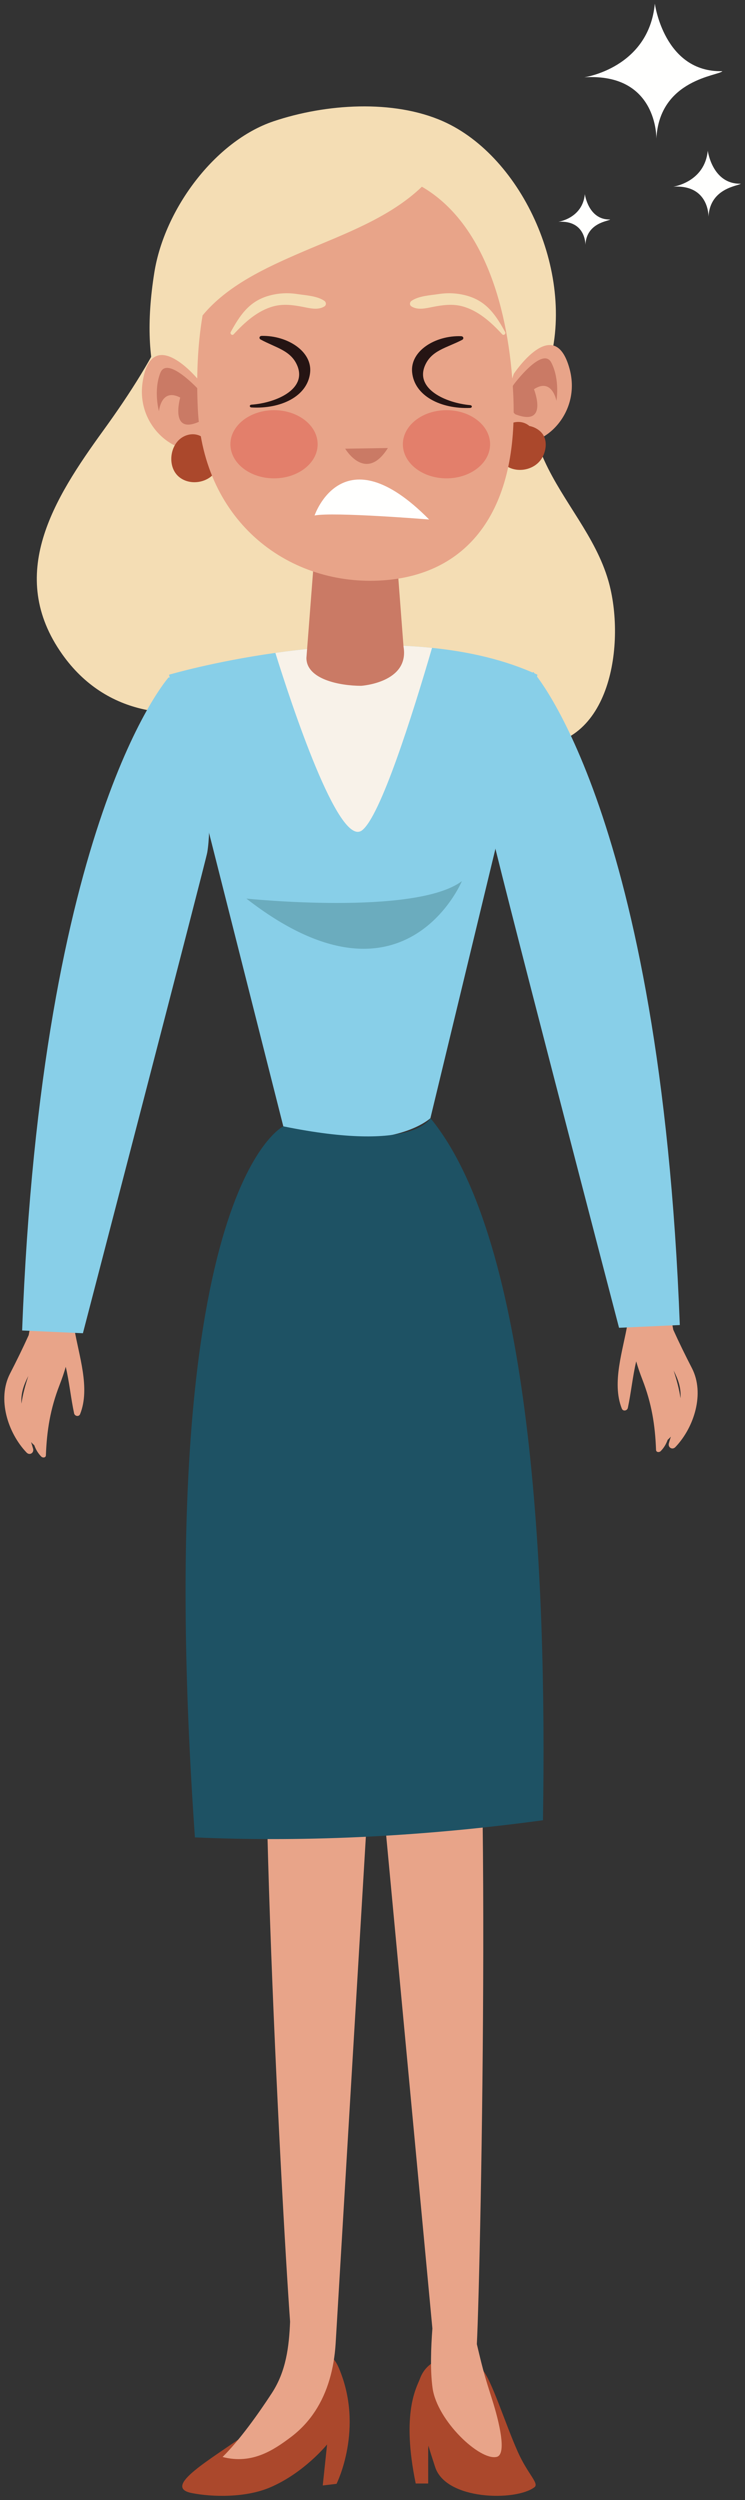 <?xml version="1.0" encoding="UTF-8"?>
<svg width="104px" height="349px" viewBox="0 0 104 349" version="1.1" xmlns="http://www.w3.org/2000/svg" xmlns:xlink="http://www.w3.org/1999/xlink">
    <rect x="0" y="0" width="104" height="349" fill="#333333" stroke="none"/>
    <!-- Generator: Sketch 64 (93537) - https://sketch.com -->
    <title>mad_face</title>
    <desc>Created with Sketch.</desc>
    <g id="Page-2" stroke="none" stroke-width="1" fill="none" fill-rule="evenodd">
        <g id="mad_face" transform="translate(0.6, 0.51)">
            <path d="M80.963,10.282 C80.963,10.282 89.958,8.996 90.813,0 C90.813,0 92.1,9.639 100.239,9.426 C99.81,10.068 91.455,10.495 91.028,18.847 C91.028,18.847 91.242,9.638 80.963,10.282" id="Fill-3" fill="#FFFFFE"></path>
            <path d="M93.388,25.551 C93.388,25.551 97.783,24.922 98.201,20.525 C98.201,20.525 98.83,25.236 102.806,25.132 C102.596,25.445 98.515,25.655 98.306,29.736 C98.306,29.736 98.412,25.236 93.388,25.551" id="Fill-4" fill="#FFFFFE"></path>
            <path d="M77.347,30.45 C77.347,30.45 80.721,29.968 81.043,26.594 C81.043,26.594 81.524,30.21 84.576,30.13 C84.415,30.369 81.282,30.532 81.121,33.663 C81.121,33.663 81.201,30.21 77.347,30.45" id="Fill-5" fill="#FFFFFE"></path>
            <path d="M84.318,80.533 C82.531,74.368 78.046,69.605 75.402,63.809 C72.841,58.192 72.118,52.147 70.816,46.15 C68.635,36.104 63.482,24.336 51.649,24.274 L27.821,25.993 C26.928,39.019 21.312,49.239 13.82,59.585 C6.919,69.114 0.205,79.706 8.103,90.843 C14.185,99.419 23.996,100.528 33.226,97.414 C40.632,94.915 47.995,90.242 55.34,95.031 C60.858,98.628 66.325,103.334 73.272,103.615 C84.825,104.083 86.769,88.986 84.318,80.533" id="Fill-6" fill="#F4DDB4"></path>
            <path d="M66.699,330.252 C64.258,327.763 59.323,327.861 58.005,331.594 C57.547,332.778 55.405,336.335 57.432,346.17 L59.173,346.17 L59.173,341.41 L59.212,340.892 C59.463,341.811 59.8,342.792 60.138,343.852 C61.621,348.518 71.374,348.666 73.997,346.698 C74.716,346.16 73.101,344.924 71.681,341.745 C69.891,337.729 67.981,331.555 66.699,330.252" id="Fill-7" fill="#AB482C"></path>
            <path d="M68.123,334.521 C67.191,331.573 66.94,330.862 65.966,326.713 C66.511,316.261 68.315,227.549 64.46,217.148 L50.019,220.607 L59.761,324.534 C59.563,327.166 59.441,330.35 59.782,332.833 C60.412,337.389 66.366,343.013 68.733,342.456 C70.199,342.11 69.056,337.472 68.123,334.521" id="Fill-8" fill="#E8A489"></path>
            <path d="M46.714,330.072 C44.254,324.257 39.498,333.181 39.498,333.181 C38.45,334.477 37.212,336.77 34.01,339.081 C28.892,342.78 21.882,346.656 26.173,347.504 C29.087,348.08 33.721,348.173 37.136,346.702 C41.882,344.662 45.06,340.719 45.06,340.719 L44.455,346.442 L46.379,346.217 C46.379,346.217 50.275,338.491 46.714,330.072" id="Fill-9" fill="#AB482C"></path>
            <path d="M37.692,216.817 C34.394,226.81 38.668,306.586 39.896,323.581 C39.749,327.094 39.34,330.499 37.347,333.553 C35.498,336.393 32.865,340.103 30.468,342.468 C34.576,343.54 37.589,341.513 40.025,339.676 C42.78,337.593 44.467,334.798 45.393,331.678 C45.868,330.077 46.142,328.388 46.252,326.67 L52.555,220.965 L37.692,216.817" id="Fill-10" fill="#E8A489"></path>
            <path d="M50.251,66.537 C53.581,66.229 56.669,65.023 59.571,63.384 C61.065,63.704 62.658,63.823 63.072,63.769 C69.358,62.93 73.85,57.239 75.831,51.095 C80.035,38.061 72.401,21.356 61.229,16.413 C54.316,13.355 44.884,13.958 37.572,16.427 C29.42,19.18 22.356,28.671 20.943,37.538 C16.522,65.296 35.039,67.945 50.251,66.537" id="Fill-11" fill="#F4DDB4"></path>
            <path d="M94.394,194.616 C94.392,194.631 94.39,194.644 94.388,194.659 C94.219,193.403 93.857,192.14 93.492,190.974 C93.474,190.914 93.453,190.856 93.434,190.795 C94.024,191.97 94.502,193.159 94.394,194.616 Z M95.994,190.482 C95.073,188.693 94.208,186.93 93.384,185.108 C93.006,183.034 92.631,180.96 92.067,178.925 C91.435,176.645 90.07,172.863 87.008,173.555 C86.637,173.639 86.194,173.912 86.187,174.353 C86.16,175.989 86.406,177.772 87.05,179.355 C87.053,179.642 87.054,179.925 87.065,180.185 C87.117,181.541 87.228,182.889 87.006,184.232 C86.405,187.895 84.756,192.488 86.204,196.121 C86.373,196.546 86.96,196.428 87.046,196.017 C87.505,193.859 87.706,191.678 88.211,189.528 C88.446,190.354 88.736,191.192 89.076,192.069 C90.359,195.372 90.854,198.385 90.982,201.886 C90.996,202.237 91.426,202.257 91.622,202.064 C92.073,201.615 92.387,201.075 92.604,200.48 C92.765,200.34 92.91,200.189 93.049,200.038 C92.954,200.342 92.86,200.643 92.773,200.951 C92.603,201.534 93.249,201.949 93.684,201.492 C96.316,198.732 97.8,193.994 95.994,190.482 L95.994,190.482 Z" id="Fill-12" fill="#E8A489"></path>
            <path d="M73.858,93.298 C73.858,93.298 91.6,113.102 94.299,184.455 L85.816,184.84 C85.816,184.84 67.852,116.045 67.852,114.886 C67.852,113.728 69.616,95.867 73.858,93.298" id="Fill-13" fill="#88CFE8"></path>
            <path d="M3.355,191.555 C3.337,191.617 3.315,191.676 3.296,191.735 C2.932,192.901 2.568,194.163 2.401,195.419 C2.399,195.405 2.398,195.39 2.396,195.377 C2.287,193.92 2.767,192.731 3.355,191.555 Z M3.106,202.255 C3.541,202.71 4.187,202.297 4.018,201.711 C3.93,201.406 3.836,201.103 3.741,200.799 C3.879,200.951 4.024,201.099 4.186,201.239 C4.402,201.836 4.716,202.375 5.168,202.825 C5.363,203.016 5.794,202.998 5.806,202.645 C5.936,199.145 6.43,196.132 7.713,192.829 C8.054,191.954 8.344,191.116 8.579,190.289 C9.084,192.438 9.284,194.62 9.743,196.779 C9.83,197.189 10.417,197.306 10.586,196.882 C12.033,193.248 10.385,188.655 9.783,184.994 C9.562,183.649 9.672,182.303 9.725,180.946 C9.735,180.685 9.737,180.403 9.74,180.116 C10.383,178.534 10.629,176.75 10.603,175.116 C10.595,174.674 10.153,174.4 9.781,174.315 C6.72,173.623 5.356,177.406 4.723,179.685 C4.158,181.719 3.784,183.794 3.405,185.869 C2.581,187.69 1.715,189.453 0.796,191.242 C-1.011,194.755 0.474,199.492 3.106,202.255 L3.106,202.255 Z" id="Fill-14" fill="#E8A489"></path>
            <path d="M22.931,94.059 C22.931,94.059 5.19,113.863 2.49,185.216 L10.974,185.601 C10.974,185.601 28.14,119.634 28.332,118.489 C29.442,111.843 27.165,93.969 22.931,94.059" id="Fill-15" fill="#88CFE8"></path>
            <path d="M74.425,93.675 L59.484,155.579 C59.484,155.579 57.053,157.903 50.912,158.393 C44.771,158.885 38.949,156.719 38.949,156.719 C38.365,154.406 22.997,93.675 22.997,93.675 C22.997,93.675 29.195,91.845 37.841,90.629 C44.287,89.718 52.096,89.148 59.711,89.929 C64.864,90.455 69.927,91.599 74.425,93.675" id="Fill-16" fill="#88CFE8"></path>
            <path d="M33.795,124.928 C33.795,124.928 57.374,127.368 63.879,122.49 C63.879,122.49 55.747,142.006 33.795,124.928" id="Fill-17" fill="#6BACBE"></path>
            <path d="M75.195,253.584 C75.764,219.266 73.652,172.793 59.485,155.577 C59.485,155.577 57.201,160.448 38.949,156.719 C38.949,156.719 20.299,165.597 26.61,255.979 C42.845,256.686 59.101,255.765 75.195,253.584" id="Fill-18" fill="#1E5264"></path>
            <path d="M59.711,89.929 C56.93,99.465 52.491,113.486 49.929,115.407 C46.66,117.858 39.99,97.532 37.841,90.629 C44.287,89.718 52.096,89.148 59.711,89.929" id="Fill-19" fill="#F8F2E9"></path>
            <path d="M49.817,95.225 C46.83,95.225 42.175,94.32 42.175,91.331 L43.615,72.66 C43.615,69.671 46.037,67.251 49.023,67.251 C50.516,67.251 51.868,67.858 52.847,68.834 C53.825,69.812 54.431,71.164 54.431,72.66 L55.73,89.746 C56.594,94.794 49.817,95.225 49.817,95.225" id="Fill-20" fill="#CA7A65"></path>
            <path d="M27.154,52.578 C27.154,52.578 20.709,44.609 19.34,52.626 C18.249,59.002 24.123,63.376 27.555,62.029 C30.986,60.69 27.154,52.578 27.154,52.578" id="Fill-21" fill="#E8A489"></path>
            <path d="M27.288,54.043 C27.288,54.043 22.755,49.044 21.78,51.545 C20.8,54.045 21.59,56.903 21.59,56.903 C21.59,56.903 21.879,53.584 24.559,54.987 C24.559,54.987 22.965,60.495 27.503,58.212 C27.503,58.212 29.233,56.323 27.288,54.043" id="Fill-22" fill="#CA7A65"></path>
            <path d="M29.808,61.956 C29.434,61.318 28.654,60.823 27.858,60.674 C27.031,59.969 25.899,59.951 24.969,60.465 C23.072,61.512 22.721,64.629 24.35,66.028 C25.837,67.306 28.332,66.949 29.463,65.378 C30.124,64.463 30.411,62.985 29.808,61.956" id="Fill-23" fill="#AB482C"></path>
            <path d="M71.127,51.671 C71.127,51.671 76.77,43.124 78.907,50.965 C80.608,57.209 75.182,62.132 71.634,61.121 C68.09,60.117 71.127,51.671 71.127,51.671" id="Fill-24" fill="#E8A489"></path>
            <path d="M71.131,53.145 C71.131,53.145 75.162,47.727 76.373,50.129 C77.591,52.522 77.077,55.442 77.077,55.442 C77.077,55.442 76.472,52.166 73.939,53.824 C73.939,53.824 76.055,59.147 71.319,57.314 C71.319,57.314 69.414,55.6 71.131,53.145" id="Fill-25" fill="#CA7A65"></path>
            <path d="M75.252,60.237 C74.878,59.598 74.098,59.103 73.302,58.955 C72.475,58.25 71.342,58.231 70.413,58.745 C68.515,59.793 68.164,62.91 69.793,64.309 C71.28,65.587 73.775,65.23 74.906,63.66 C75.567,62.743 75.855,61.265 75.252,60.237" id="Fill-26" fill="#AB482C"></path>
            <path d="M71.046,54.469 C70.474,42.595 66.957,30.585 58.296,25.554 C53.751,29.928 47.302,32.206 41.633,34.645 C36.437,36.88 31.118,39.356 27.68,43.519 C26.969,47.7 26.804,52.176 27.017,56.597 C27.785,72.548 39.965,81.406 52.885,80.502 C65.026,79.653 71.817,70.423 71.046,54.469" id="Fill-27" fill="#E8A489"></path>
            <path d="M60.914,47.098 C63.881,46.715 66.171,50.175 66.171,53.748 C66.171,54.117 65.816,54.185 65.664,53.922 C64.449,51.772 64.064,49.669 61.844,48.839 C58.571,47.632 56.783,51.951 56.599,55.35 C56.577,55.681 56.226,55.677 56.205,55.35 C55.907,51.291 57.597,47.525 60.914,47.098" id="Fill-32" fill="#251413" transform="translate(61.171, 51.333) rotate(-88) translate(-61.171, -51.333) "></path>
            <path d="M47.589,62.125 C47.589,62.125 50.452,66.968 53.549,62.03 L47.589,62.125" id="Fill-33" fill="#CA7A65"></path>
            <path d="M38.711,47.099 C35.74,46.718 33.452,50.176 33.452,53.749 C33.452,54.118 33.807,54.186 33.957,53.923 C35.172,51.776 35.558,49.67 37.779,48.84 C41.049,47.635 42.837,51.952 43.027,55.354 C43.043,55.682 43.395,55.678 43.419,55.354 C43.713,51.292 42.026,47.526 38.711,47.099" id="Fill-38" fill="#251413" transform="translate(38.452, 51.334) rotate(89) translate(-38.452, -51.334) "></path>
            <path d="M43.743,61.504 C43.743,64.133 41.017,66.265 37.652,66.265 C34.293,66.265 31.564,64.133 31.564,61.504 C31.564,58.883 34.293,56.747 37.652,56.747 C41.017,56.747 43.743,58.883 43.743,61.504" id="Fill-39" fill="#E37F6B"></path>
            <path d="M67.816,61.504 C67.816,64.133 65.091,66.265 61.729,66.265 C58.366,66.265 55.639,64.133 55.639,61.504 C55.639,58.883 58.366,56.747 61.729,56.747 C65.091,56.747 67.816,58.883 67.816,61.504" id="Fill-40" fill="#E37F6B"></path>
            <path d="M44.674,41.484 C43.677,40.793 42.083,40.719 40.906,40.539 C39.524,40.327 38.161,40.407 36.822,40.804 C34.14,41.599 32.875,43.533 31.608,45.841 C31.468,46.095 31.812,46.381 32.018,46.157 C33.562,44.479 35.376,42.829 37.617,42.24 C38.995,41.878 40.378,42.073 41.749,42.342 C42.711,42.531 43.791,42.808 44.674,42.273 C44.983,42.086 44.953,41.678 44.674,41.484" id="Fill-41" fill="#F4DDB4"></path>
            <path d="M56.852,41.484 C57.849,40.793 59.442,40.719 60.62,40.539 C62.002,40.327 63.364,40.407 64.704,40.804 C67.386,41.599 68.65,43.533 69.918,45.841 C70.057,46.095 69.714,46.381 69.507,46.157 C67.964,44.479 66.15,42.829 63.908,42.24 C62.531,41.878 61.149,42.073 59.777,42.342 C58.816,42.531 57.734,42.808 56.852,42.273 C56.543,42.086 56.572,41.678 56.852,41.484" id="Fill-42" fill="#F4DDB4"></path>
            <path d="M43.4,66.49 C43.4,66.49 56.812,67.105 59.4,66.49 C59.4,66.49 55.871,78.282 43.4,66.49" id="Fill-110" fill="#FFFFFE" transform="translate(51.4, 69.11) rotate(-178) translate(-51.4, -69.11) "></path>
        </g>
    </g>
</svg>